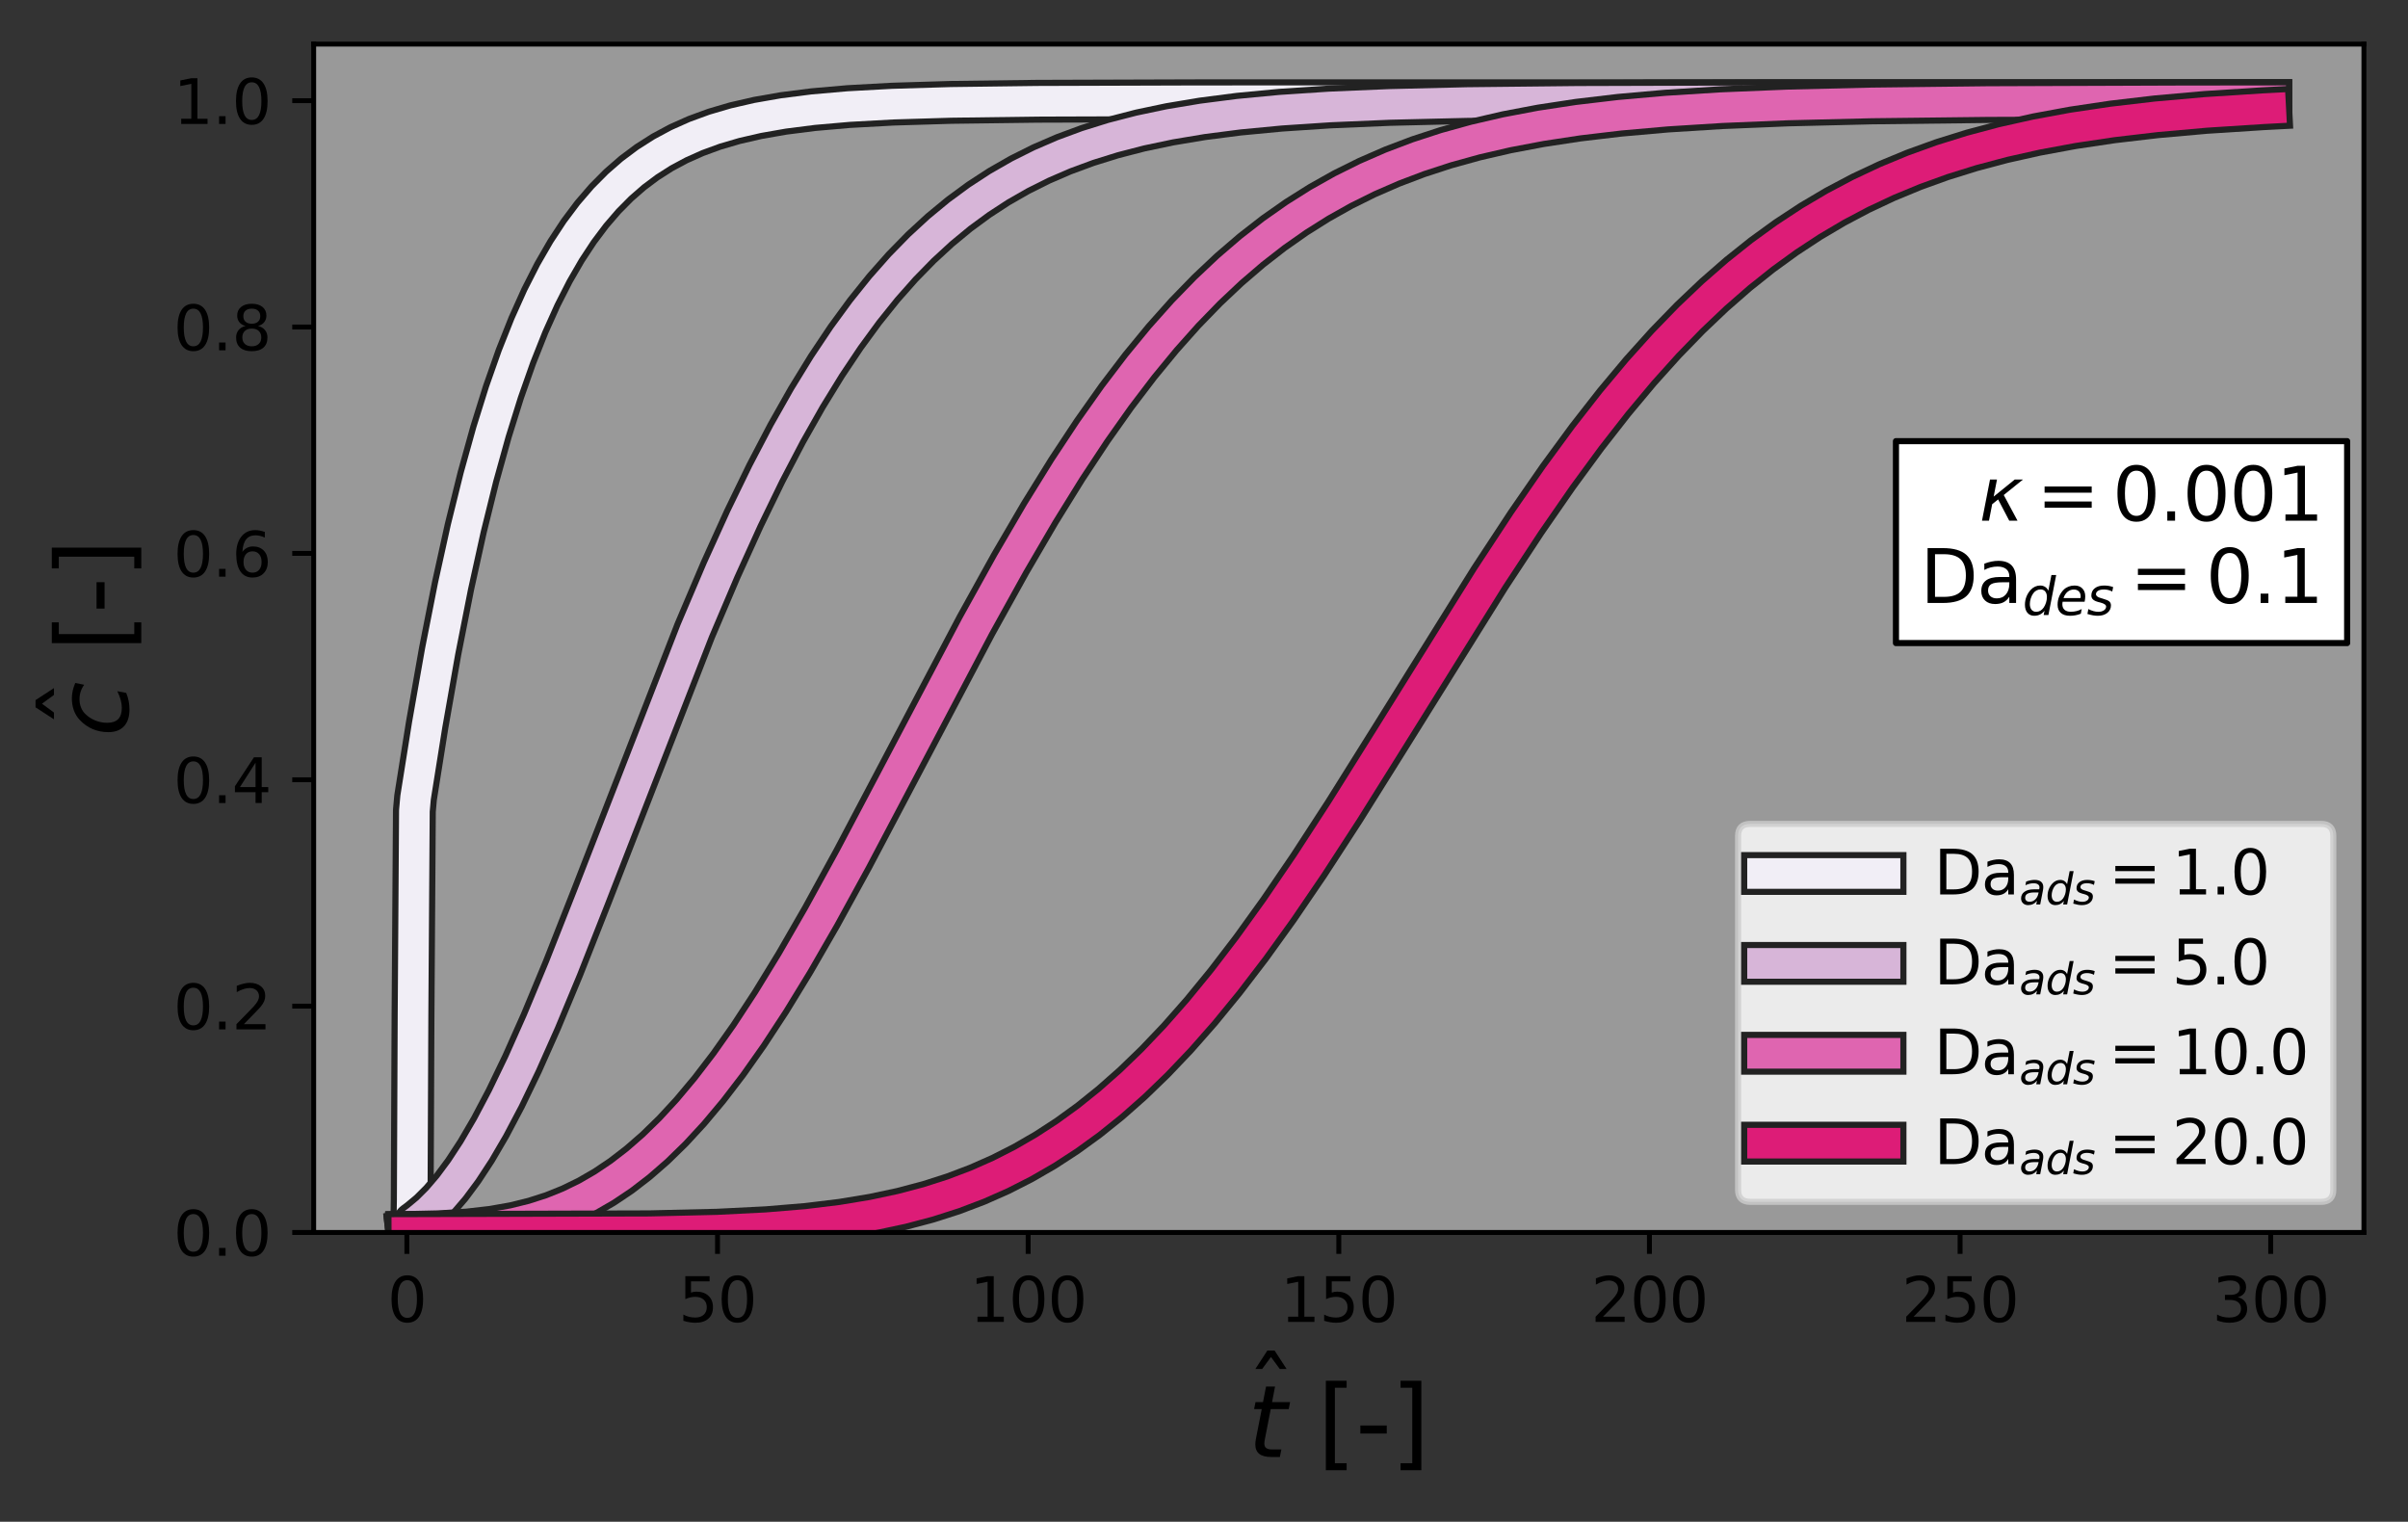 <?xml version="1.0" encoding="utf-8" standalone="no"?>
<!DOCTYPE svg PUBLIC "-//W3C//DTD SVG 1.1//EN"
  "http://www.w3.org/Graphics/SVG/1.1/DTD/svg11.dtd">
<svg xmlns:xlink="http://www.w3.org/1999/xlink" width="393.223pt" height="248.478pt" viewBox="0 0 393.223 248.478" xmlns="http://www.w3.org/2000/svg" version="1.1">
 <rect x="0" y="0" width="393.223" height="248.478" fill="#333333" stroke="none"/>
 <defs>
  <style type="text/css">*{stroke-linejoin: round; stroke-linecap: butt}</style>
 </defs>
 <g id="figure_1">
  <g id="patch_1">
   <path d="M 0 248.478 
L 393.223 248.478 
L 393.223 0 
L 0 0 
L 0 248.478 
z
" style="fill: none"/>
  </g>
  <g id="axes_1">
   <g id="patch_2">
    <path d="M 51.223 201.24 
L 386.023 201.24 
L 386.023 7.2 
L 51.223 7.2 
z
" style="fill: #ffffff; fill-opacity: 0.502"/>
   </g>
   <g id="matplotlib.axis_1">
    <g id="xtick_1">
     <g id="line2d_1">
      <defs>
       <path id="m31245604b0" d="M 0 0 
L 0 3.5 
" style="stroke: #000000; stroke-width: 0.8"/>
      </defs>
      <g>
       <use xlink:href="#m31245604b0" x="66.441" y="201.24" style="stroke: #000000; stroke-width: 0.8"/>
      </g>
     </g>
     <g id="text_1">
      <!-- 0 -->
      <g transform="translate(63.26 215.838) scale(0.1 -0.1)">
       <defs>
        <path id="DejaVuSans-30" d="M 2034 4250 
Q 1547 4250 1301 3770 
Q 1056 3291 1056 2328 
Q 1056 1369 1301 889 
Q 1547 409 2034 409 
Q 2525 409 2770 889 
Q 3016 1369 3016 2328 
Q 3016 3291 2770 3770 
Q 2525 4250 2034 4250 
z
M 2034 4750 
Q 2819 4750 3233 4129 
Q 3647 3509 3647 2328 
Q 3647 1150 3233 529 
Q 2819 -91 2034 -91 
Q 1250 -91 836 529 
Q 422 1150 422 2328 
Q 422 3509 836 4129 
Q 1250 4750 2034 4750 
z
" transform="scale(0.016)"/>
       </defs>
       <use xlink:href="#DejaVuSans-30"/>
      </g>
     </g>
    </g>
    <g id="xtick_2">
     <g id="line2d_2">
      <g>
       <use xlink:href="#m31245604b0" x="117.169" y="201.24" style="stroke: #000000; stroke-width: 0.8"/>
      </g>
     </g>
     <g id="text_2">
      <!-- 50 -->
      <g transform="translate(110.806 215.838) scale(0.1 -0.1)">
       <defs>
        <path id="DejaVuSans-35" d="M 691 4666 
L 3169 4666 
L 3169 4134 
L 1269 4134 
L 1269 2991 
Q 1406 3038 1543 3061 
Q 1681 3084 1819 3084 
Q 2600 3084 3056 2656 
Q 3513 2228 3513 1497 
Q 3513 744 3044 326 
Q 2575 -91 1722 -91 
Q 1428 -91 1123 -41 
Q 819 9 494 109 
L 494 744 
Q 775 591 1075 516 
Q 1375 441 1709 441 
Q 2250 441 2565 725 
Q 2881 1009 2881 1497 
Q 2881 1984 2565 2268 
Q 2250 2553 1709 2553 
Q 1456 2553 1204 2497 
Q 953 2441 691 2322 
L 691 4666 
z
" transform="scale(0.016)"/>
       </defs>
       <use xlink:href="#DejaVuSans-35"/>
       <use xlink:href="#DejaVuSans-30" transform="translate(63.623 0)"/>
      </g>
     </g>
    </g>
    <g id="xtick_3">
     <g id="line2d_3">
      <g>
       <use xlink:href="#m31245604b0" x="167.896" y="201.24" style="stroke: #000000; stroke-width: 0.8"/>
      </g>
     </g>
     <g id="text_3">
      <!-- 100 -->
      <g transform="translate(158.352 215.838) scale(0.1 -0.1)">
       <defs>
        <path id="DejaVuSans-31" d="M 794 531 
L 1825 531 
L 1825 4091 
L 703 3866 
L 703 4441 
L 1819 4666 
L 2450 4666 
L 2450 531 
L 3481 531 
L 3481 0 
L 794 0 
L 794 531 
z
" transform="scale(0.016)"/>
       </defs>
       <use xlink:href="#DejaVuSans-31"/>
       <use xlink:href="#DejaVuSans-30" transform="translate(63.623 0)"/>
       <use xlink:href="#DejaVuSans-30" transform="translate(127.246 0)"/>
      </g>
     </g>
    </g>
    <g id="xtick_4">
     <g id="line2d_4">
      <g>
       <use xlink:href="#m31245604b0" x="218.623" y="201.24" style="stroke: #000000; stroke-width: 0.8"/>
      </g>
     </g>
     <g id="text_4">
      <!-- 150 -->
      <g transform="translate(209.079 215.838) scale(0.1 -0.1)">
       <use xlink:href="#DejaVuSans-31"/>
       <use xlink:href="#DejaVuSans-35" transform="translate(63.623 0)"/>
       <use xlink:href="#DejaVuSans-30" transform="translate(127.246 0)"/>
      </g>
     </g>
    </g>
    <g id="xtick_5">
     <g id="line2d_5">
      <g>
       <use xlink:href="#m31245604b0" x="269.35" y="201.24" style="stroke: #000000; stroke-width: 0.8"/>
      </g>
     </g>
     <g id="text_5">
      <!-- 200 -->
      <g transform="translate(259.807 215.838) scale(0.1 -0.1)">
       <defs>
        <path id="DejaVuSans-32" d="M 1228 531 
L 3431 531 
L 3431 0 
L 469 0 
L 469 531 
Q 828 903 1448 1529 
Q 2069 2156 2228 2338 
Q 2531 2678 2651 2914 
Q 2772 3150 2772 3378 
Q 2772 3750 2511 3984 
Q 2250 4219 1831 4219 
Q 1534 4219 1204 4116 
Q 875 4013 500 3803 
L 500 4441 
Q 881 4594 1212 4672 
Q 1544 4750 1819 4750 
Q 2544 4750 2975 4387 
Q 3406 4025 3406 3419 
Q 3406 3131 3298 2873 
Q 3191 2616 2906 2266 
Q 2828 2175 2409 1742 
Q 1991 1309 1228 531 
z
" transform="scale(0.016)"/>
       </defs>
       <use xlink:href="#DejaVuSans-32"/>
       <use xlink:href="#DejaVuSans-30" transform="translate(63.623 0)"/>
       <use xlink:href="#DejaVuSans-30" transform="translate(127.246 0)"/>
      </g>
     </g>
    </g>
    <g id="xtick_6">
     <g id="line2d_6">
      <g>
       <use xlink:href="#m31245604b0" x="320.078" y="201.24" style="stroke: #000000; stroke-width: 0.8"/>
      </g>
     </g>
     <g id="text_6">
      <!-- 250 -->
      <g transform="translate(310.534 215.838) scale(0.1 -0.1)">
       <use xlink:href="#DejaVuSans-32"/>
       <use xlink:href="#DejaVuSans-35" transform="translate(63.623 0)"/>
       <use xlink:href="#DejaVuSans-30" transform="translate(127.246 0)"/>
      </g>
     </g>
    </g>
    <g id="xtick_7">
     <g id="line2d_7">
      <g>
       <use xlink:href="#m31245604b0" x="370.805" y="201.24" style="stroke: #000000; stroke-width: 0.8"/>
      </g>
     </g>
     <g id="text_7">
      <!-- 300 -->
      <g transform="translate(361.261 215.838) scale(0.1 -0.1)">
       <defs>
        <path id="DejaVuSans-33" d="M 2597 2516 
Q 3050 2419 3304 2112 
Q 3559 1806 3559 1356 
Q 3559 666 3084 287 
Q 2609 -91 1734 -91 
Q 1441 -91 1130 -33 
Q 819 25 488 141 
L 488 750 
Q 750 597 1062 519 
Q 1375 441 1716 441 
Q 2309 441 2620 675 
Q 2931 909 2931 1356 
Q 2931 1769 2642 2001 
Q 2353 2234 1838 2234 
L 1294 2234 
L 1294 2753 
L 1863 2753 
Q 2328 2753 2575 2939 
Q 2822 3125 2822 3475 
Q 2822 3834 2567 4026 
Q 2313 4219 1838 4219 
Q 1578 4219 1281 4162 
Q 984 4106 628 3988 
L 628 4550 
Q 988 4650 1302 4700 
Q 1616 4750 1894 4750 
Q 2613 4750 3031 4423 
Q 3450 4097 3450 3541 
Q 3450 3153 3228 2886 
Q 3006 2619 2597 2516 
z
" transform="scale(0.016)"/>
       </defs>
       <use xlink:href="#DejaVuSans-33"/>
       <use xlink:href="#DejaVuSans-30" transform="translate(63.623 0)"/>
       <use xlink:href="#DejaVuSans-30" transform="translate(127.246 0)"/>
      </g>
     </g>
    </g>
    <g id="text_8">
     <!-- $\hat{t}$ [-] -->
     <g transform="translate(203.743 237.951) scale(0.16 -0.16)">
      <defs>
       <path id="DejaVuSans-302" d="M -1831 5119 
L -1369 5119 
L -603 3944 
L -1038 3944 
L -1600 4709 
L -2163 3944 
L -2597 3944 
L -1831 5119 
z
M -1600 3584 
L -1600 3584 
z
" transform="scale(0.016)"/>
       <path id="DejaVuSans-Oblique-74" d="M 2706 3500 
L 2619 3053 
L 1472 3053 
L 1100 1153 
Q 1081 1047 1072 975 
Q 1063 903 1063 863 
Q 1063 663 1183 572 
Q 1303 481 1569 481 
L 2150 481 
L 2053 0 
L 1503 0 
Q 991 0 739 200 
Q 488 400 488 806 
Q 488 878 497 964 
Q 506 1050 525 1153 
L 897 3053 
L 409 3053 
L 500 3500 
L 978 3500 
L 1172 4494 
L 1747 4494 
L 1556 3500 
L 2706 3500 
z
" transform="scale(0.016)"/>
       <path id="DejaVuSans-20" transform="scale(0.016)"/>
       <path id="DejaVuSans-5b" d="M 550 4863 
L 1875 4863 
L 1875 4416 
L 1125 4416 
L 1125 -397 
L 1875 -397 
L 1875 -844 
L 550 -844 
L 550 4863 
z
" transform="scale(0.016)"/>
       <path id="DejaVuSans-2d" d="M 313 2009 
L 1997 2009 
L 1997 1497 
L 313 1497 
L 313 2009 
z
" transform="scale(0.016)"/>
       <path id="DejaVuSans-5d" d="M 1947 4863 
L 1947 -844 
L 622 -844 
L 622 -397 
L 1369 -397 
L 1369 4416 
L 622 4416 
L 622 4863 
L 1947 4863 
z
" transform="scale(0.016)"/>
      </defs>
      <use xlink:href="#DejaVuSans-302" transform="translate(49.38 27.016)"/>
      <use xlink:href="#DejaVuSans-Oblique-74" transform="translate(0 0.297)"/>
      <use xlink:href="#DejaVuSans-20" transform="translate(39.209 0.297)"/>
      <use xlink:href="#DejaVuSans-5b" transform="translate(70.996 0.297)"/>
      <use xlink:href="#DejaVuSans-2d" transform="translate(110.01 0.297)"/>
      <use xlink:href="#DejaVuSans-5d" transform="translate(146.094 0.297)"/>
     </g>
    </g>
   </g>
   <g id="matplotlib.axis_2">
    <g id="ytick_1">
     <g id="line2d_8">
      <defs>
       <path id="mbd76606cd0" d="M 0 0 
L -3.5 0 
" style="stroke: #000000; stroke-width: 0.8"/>
      </defs>
      <g>
       <use xlink:href="#mbd76606cd0" x="51.223" y="201.24" style="stroke: #000000; stroke-width: 0.8"/>
      </g>
     </g>
     <g id="text_9">
      <!-- 0.0 -->
      <g transform="translate(28.32 205.039) scale(0.1 -0.1)">
       <defs>
        <path id="DejaVuSans-2e" d="M 684 794 
L 1344 794 
L 1344 0 
L 684 0 
L 684 794 
z
" transform="scale(0.016)"/>
       </defs>
       <use xlink:href="#DejaVuSans-30"/>
       <use xlink:href="#DejaVuSans-2e" transform="translate(63.623 0)"/>
       <use xlink:href="#DejaVuSans-30" transform="translate(95.41 0)"/>
      </g>
     </g>
    </g>
    <g id="ytick_2">
     <g id="line2d_9">
      <g>
       <use xlink:href="#mbd76606cd0" x="51.223" y="164.28" style="stroke: #000000; stroke-width: 0.8"/>
      </g>
     </g>
     <g id="text_10">
      <!-- 0.2 -->
      <g transform="translate(28.32 168.079) scale(0.1 -0.1)">
       <use xlink:href="#DejaVuSans-30"/>
       <use xlink:href="#DejaVuSans-2e" transform="translate(63.623 0)"/>
       <use xlink:href="#DejaVuSans-32" transform="translate(95.41 0)"/>
      </g>
     </g>
    </g>
    <g id="ytick_3">
     <g id="line2d_10">
      <g>
       <use xlink:href="#mbd76606cd0" x="51.223" y="127.32" style="stroke: #000000; stroke-width: 0.8"/>
      </g>
     </g>
     <g id="text_11">
      <!-- 0.4 -->
      <g transform="translate(28.32 131.119) scale(0.1 -0.1)">
       <defs>
        <path id="DejaVuSans-34" d="M 2419 4116 
L 825 1625 
L 2419 1625 
L 2419 4116 
z
M 2253 4666 
L 3047 4666 
L 3047 1625 
L 3713 1625 
L 3713 1100 
L 3047 1100 
L 3047 0 
L 2419 0 
L 2419 1100 
L 313 1100 
L 313 1709 
L 2253 4666 
z
" transform="scale(0.016)"/>
       </defs>
       <use xlink:href="#DejaVuSans-30"/>
       <use xlink:href="#DejaVuSans-2e" transform="translate(63.623 0)"/>
       <use xlink:href="#DejaVuSans-34" transform="translate(95.41 0)"/>
      </g>
     </g>
    </g>
    <g id="ytick_4">
     <g id="line2d_11">
      <g>
       <use xlink:href="#mbd76606cd0" x="51.223" y="90.36" style="stroke: #000000; stroke-width: 0.8"/>
      </g>
     </g>
     <g id="text_12">
      <!-- 0.6 -->
      <g transform="translate(28.32 94.159) scale(0.1 -0.1)">
       <defs>
        <path id="DejaVuSans-36" d="M 2113 2584 
Q 1688 2584 1439 2293 
Q 1191 2003 1191 1497 
Q 1191 994 1439 701 
Q 1688 409 2113 409 
Q 2538 409 2786 701 
Q 3034 994 3034 1497 
Q 3034 2003 2786 2293 
Q 2538 2584 2113 2584 
z
M 3366 4563 
L 3366 3988 
Q 3128 4100 2886 4159 
Q 2644 4219 2406 4219 
Q 1781 4219 1451 3797 
Q 1122 3375 1075 2522 
Q 1259 2794 1537 2939 
Q 1816 3084 2150 3084 
Q 2853 3084 3261 2657 
Q 3669 2231 3669 1497 
Q 3669 778 3244 343 
Q 2819 -91 2113 -91 
Q 1303 -91 875 529 
Q 447 1150 447 2328 
Q 447 3434 972 4092 
Q 1497 4750 2381 4750 
Q 2619 4750 2861 4703 
Q 3103 4656 3366 4563 
z
" transform="scale(0.016)"/>
       </defs>
       <use xlink:href="#DejaVuSans-30"/>
       <use xlink:href="#DejaVuSans-2e" transform="translate(63.623 0)"/>
       <use xlink:href="#DejaVuSans-36" transform="translate(95.41 0)"/>
      </g>
     </g>
    </g>
    <g id="ytick_5">
     <g id="line2d_12">
      <g>
       <use xlink:href="#mbd76606cd0" x="51.223" y="53.4" style="stroke: #000000; stroke-width: 0.8"/>
      </g>
     </g>
     <g id="text_13">
      <!-- 0.8 -->
      <g transform="translate(28.32 57.199) scale(0.1 -0.1)">
       <defs>
        <path id="DejaVuSans-38" d="M 2034 2216 
Q 1584 2216 1326 1975 
Q 1069 1734 1069 1313 
Q 1069 891 1326 650 
Q 1584 409 2034 409 
Q 2484 409 2743 651 
Q 3003 894 3003 1313 
Q 3003 1734 2745 1975 
Q 2488 2216 2034 2216 
z
M 1403 2484 
Q 997 2584 770 2862 
Q 544 3141 544 3541 
Q 544 4100 942 4425 
Q 1341 4750 2034 4750 
Q 2731 4750 3128 4425 
Q 3525 4100 3525 3541 
Q 3525 3141 3298 2862 
Q 3072 2584 2669 2484 
Q 3125 2378 3379 2068 
Q 3634 1759 3634 1313 
Q 3634 634 3220 271 
Q 2806 -91 2034 -91 
Q 1263 -91 848 271 
Q 434 634 434 1313 
Q 434 1759 690 2068 
Q 947 2378 1403 2484 
z
M 1172 3481 
Q 1172 3119 1398 2916 
Q 1625 2713 2034 2713 
Q 2441 2713 2670 2916 
Q 2900 3119 2900 3481 
Q 2900 3844 2670 4047 
Q 2441 4250 2034 4250 
Q 1625 4250 1398 4047 
Q 1172 3844 1172 3481 
z
" transform="scale(0.016)"/>
       </defs>
       <use xlink:href="#DejaVuSans-30"/>
       <use xlink:href="#DejaVuSans-2e" transform="translate(63.623 0)"/>
       <use xlink:href="#DejaVuSans-38" transform="translate(95.41 0)"/>
      </g>
     </g>
    </g>
    <g id="ytick_6">
     <g id="line2d_13">
      <g>
       <use xlink:href="#mbd76606cd0" x="51.223" y="16.44" style="stroke: #000000; stroke-width: 0.8"/>
      </g>
     </g>
     <g id="text_14">
      <!-- 1.0 -->
      <g transform="translate(28.32 20.239) scale(0.1 -0.1)">
       <use xlink:href="#DejaVuSans-31"/>
       <use xlink:href="#DejaVuSans-2e" transform="translate(63.623 0)"/>
       <use xlink:href="#DejaVuSans-30" transform="translate(95.41 0)"/>
      </g>
     </g>
    </g>
    <g id="text_15">
     <!-- $\hat{c}$ [-] -->
     <g transform="translate(20.992 120.3) rotate(-90) scale(0.16 -0.16)">
      <defs>
       <path id="DejaVuSans-Oblique-63" d="M 3431 3366 
L 3316 2797 
Q 3109 2947 2876 3022 
Q 2644 3097 2394 3097 
Q 2119 3097 1870 3000 
Q 1622 2903 1453 2725 
Q 1184 2453 1037 2087 
Q 891 1722 891 1331 
Q 891 859 1127 628 
Q 1363 397 1844 397 
Q 2081 397 2348 469 
Q 2616 541 2906 684 
L 2797 116 
Q 2547 13 2283 -39 
Q 2019 -91 1741 -91 
Q 1044 -91 669 257 
Q 294 606 294 1253 
Q 294 1797 489 2255 
Q 684 2713 1069 3078 
Q 1331 3328 1684 3456 
Q 2038 3584 2456 3584 
Q 2700 3584 2940 3529 
Q 3181 3475 3431 3366 
z
" transform="scale(0.016)"/>
      </defs>
      <use xlink:href="#DejaVuSans-302" transform="translate(59.323 13.016)"/>
      <use xlink:href="#DejaVuSans-Oblique-63" transform="translate(0 0.516)"/>
      <use xlink:href="#DejaVuSans-20" transform="translate(54.98 0.516)"/>
      <use xlink:href="#DejaVuSans-5b" transform="translate(86.768 0.516)"/>
      <use xlink:href="#DejaVuSans-2d" transform="translate(125.781 0.516)"/>
      <use xlink:href="#DejaVuSans-5d" transform="translate(161.865 0.516)"/>
     </g>
    </g>
   </g>
   <g id="line2d_14">
    <path d="M 66.441 201.24 
L 67.182 201.158 
L 67.243 200.436 
L 67.314 195.869 
L 67.446 165.831 
L 67.669 132.399 
L 67.862 130.228 
L 69.749 118.385 
L 71.879 106.317 
L 73.979 95.672 
L 76.059 86.252 
L 78.129 77.893 
L 80.178 70.522 
L 82.217 64 
L 84.257 58.211 
L 86.296 53.082 
L 88.335 48.546 
L 90.385 44.522 
L 92.444 40.96 
L 94.524 37.799 
L 96.644 34.977 
L 98.805 32.468 
L 101.017 30.237 
L 103.3 28.248 
L 105.674 26.473 
L 108.17 24.884 
L 110.807 23.47 
L 113.628 22.211 
L 116.682 21.094 
L 120.019 20.114 
L 123.733 19.259 
L 127.933 18.524 
L 132.793 17.906 
L 138.586 17.4 
L 145.779 17.005 
L 155.295 16.718 
L 169.367 16.536 
L 196.049 16.452 
L 325.049 16.44 
L 370.805 16.44 
L 370.805 16.44 
" clip-path="url(#p0a690f25ce)" style="fill: none; stroke: #222222; stroke-width: 7; stroke-linecap: square"/>
    <path d="M 66.441 201.24 
L 67.182 201.158 
L 67.243 200.436 
L 67.314 195.869 
L 67.446 165.831 
L 67.669 132.399 
L 67.862 130.228 
L 69.749 118.385 
L 71.879 106.317 
L 73.979 95.672 
L 76.059 86.252 
L 78.129 77.893 
L 80.178 70.522 
L 82.217 64 
L 84.257 58.211 
L 86.296 53.082 
L 88.335 48.546 
L 90.385 44.522 
L 92.444 40.96 
L 94.524 37.799 
L 96.644 34.977 
L 98.805 32.468 
L 101.017 30.237 
L 103.3 28.248 
L 105.674 26.473 
L 108.17 24.884 
L 110.807 23.47 
L 113.628 22.211 
L 116.682 21.094 
L 120.019 20.114 
L 123.733 19.259 
L 127.933 18.524 
L 132.793 17.906 
L 138.586 17.4 
L 145.779 17.005 
L 155.295 16.718 
L 169.367 16.536 
L 196.049 16.452 
L 325.049 16.44 
L 370.805 16.44 
L 370.805 16.44 
" clip-path="url(#p0a690f25ce)" style="fill: none; stroke: #f1eef6; stroke-width: 5; stroke-linecap: square"/>
   </g>
   <g id="line2d_15">
    <path d="M 66.441 201.24 
L 67.273 201.146 
L 67.395 200.575 
L 67.638 199.697 
L 68.328 199.19 
L 70.033 197.772 
L 71.808 196.001 
L 73.675 193.819 
L 75.653 191.156 
L 77.764 187.934 
L 80.036 184.047 
L 82.512 179.359 
L 85.241 173.701 
L 88.325 166.776 
L 91.937 158.097 
L 96.553 146.387 
L 113.445 102.985 
L 117.666 93.065 
L 121.491 84.632 
L 125.062 77.286 
L 128.471 70.775 
L 131.758 64.968 
L 134.954 59.767 
L 138.089 55.084 
L 141.183 50.856 
L 144.257 47.028 
L 147.321 43.564 
L 150.395 40.421 
L 153.489 37.572 
L 156.634 34.978 
L 159.84 32.622 
L 163.127 30.481 
L 166.516 28.541 
L 170.037 26.781 
L 173.719 25.19 
L 177.605 23.755 
L 181.744 22.466 
L 186.188 21.316 
L 191.017 20.3 
L 196.344 19.41 
L 202.309 18.642 
L 209.127 17.995 
L 217.142 17.465 
L 226.922 17.049 
L 239.584 16.745 
L 257.754 16.55 
L 290.372 16.456 
L 370.805 16.44 
L 370.805 16.44 
" clip-path="url(#p0a690f25ce)" style="fill: none; stroke: #222222; stroke-width: 7; stroke-linecap: square"/>
    <path d="M 66.441 201.24 
L 67.273 201.146 
L 67.395 200.575 
L 67.638 199.697 
L 68.328 199.19 
L 70.033 197.772 
L 71.808 196.001 
L 73.675 193.819 
L 75.653 191.156 
L 77.764 187.934 
L 80.036 184.047 
L 82.512 179.359 
L 85.241 173.701 
L 88.325 166.776 
L 91.937 158.097 
L 96.553 146.387 
L 113.445 102.985 
L 117.666 93.065 
L 121.491 84.632 
L 125.062 77.286 
L 128.471 70.775 
L 131.758 64.968 
L 134.954 59.767 
L 138.089 55.084 
L 141.183 50.856 
L 144.257 47.028 
L 147.321 43.564 
L 150.395 40.421 
L 153.489 37.572 
L 156.634 34.978 
L 159.84 32.622 
L 163.127 30.481 
L 166.516 28.541 
L 170.037 26.781 
L 173.719 25.19 
L 177.605 23.755 
L 181.744 22.466 
L 186.188 21.316 
L 191.017 20.3 
L 196.344 19.41 
L 202.309 18.642 
L 209.127 17.995 
L 217.142 17.465 
L 226.922 17.049 
L 239.584 16.745 
L 257.754 16.55 
L 290.372 16.456 
L 370.805 16.44 
L 370.805 16.44 
" clip-path="url(#p0a690f25ce)" style="fill: none; stroke: #d7b5d8; stroke-width: 5; stroke-linecap: square"/>
   </g>
   <g id="line2d_16">
    <path d="M 66.441 201.24 
L 71.544 201.129 
L 76.424 200.836 
L 80.412 200.38 
L 83.932 199.756 
L 87.158 198.96 
L 90.182 197.987 
L 93.083 196.82 
L 95.904 195.445 
L 98.673 193.845 
L 101.423 191.999 
L 104.182 189.876 
L 106.972 187.446 
L 109.813 184.674 
L 112.735 181.507 
L 115.758 177.899 
L 118.924 173.77 
L 122.262 169.043 
L 125.833 163.593 
L 129.729 157.231 
L 134.091 149.669 
L 139.255 140.252 
L 146.408 126.701 
L 159.333 102.18 
L 164.964 92.025 
L 169.803 83.745 
L 174.216 76.627 
L 178.356 70.365 
L 182.313 64.776 
L 186.137 59.755 
L 189.861 55.229 
L 193.523 51.123 
L 197.145 47.393 
L 200.757 43.99 
L 204.369 40.891 
L 208.001 38.066 
L 211.684 35.481 
L 215.437 33.118 
L 219.272 30.966 
L 223.229 29.001 
L 227.338 27.21 
L 231.63 25.583 
L 236.144 24.111 
L 240.933 22.786 
L 246.067 21.598 
L 251.616 20.546 
L 257.703 19.621 
L 264.481 18.82 
L 272.171 18.141 
L 281.119 17.58 
L 291.894 17.136 
L 305.58 16.806 
L 324.572 16.585 
L 356.175 16.469 
L 370.805 16.453 
L 370.805 16.453 
" clip-path="url(#p0a690f25ce)" style="fill: none; stroke: #222222; stroke-width: 7; stroke-linecap: square"/>
    <path d="M 66.441 201.24 
L 71.544 201.129 
L 76.424 200.836 
L 80.412 200.38 
L 83.932 199.756 
L 87.158 198.96 
L 90.182 197.987 
L 93.083 196.82 
L 95.904 195.445 
L 98.673 193.845 
L 101.423 191.999 
L 104.182 189.876 
L 106.972 187.446 
L 109.813 184.674 
L 112.735 181.507 
L 115.758 177.899 
L 118.924 173.77 
L 122.262 169.043 
L 125.833 163.593 
L 129.729 157.231 
L 134.091 149.669 
L 139.255 140.252 
L 146.408 126.701 
L 159.333 102.18 
L 164.964 92.025 
L 169.803 83.745 
L 174.216 76.627 
L 178.356 70.365 
L 182.313 64.776 
L 186.137 59.755 
L 189.861 55.229 
L 193.523 51.123 
L 197.145 47.393 
L 200.757 43.99 
L 204.369 40.891 
L 208.001 38.066 
L 211.684 35.481 
L 215.437 33.118 
L 219.272 30.966 
L 223.229 29.001 
L 227.338 27.21 
L 231.63 25.583 
L 236.144 24.111 
L 240.933 22.786 
L 246.067 21.598 
L 251.616 20.546 
L 257.703 19.621 
L 264.481 18.82 
L 272.171 18.141 
L 281.119 17.58 
L 291.894 17.136 
L 305.58 16.806 
L 324.572 16.585 
L 356.175 16.469 
L 370.805 16.453 
L 370.805 16.453 
" clip-path="url(#p0a690f25ce)" style="fill: none; stroke: #df65b0; stroke-width: 5; stroke-linecap: square"/>
   </g>
   <g id="line2d_17">
    <path d="M 66.441 201.24 
L 106.09 201.129 
L 117.189 200.869 
L 125.224 200.466 
L 131.788 199.92 
L 137.47 199.229 
L 142.563 198.388 
L 147.219 197.397 
L 151.562 196.248 
L 155.671 194.932 
L 159.597 193.441 
L 163.381 191.767 
L 167.064 189.894 
L 170.676 187.807 
L 174.237 185.492 
L 177.788 182.917 
L 181.339 180.065 
L 184.92 176.901 
L 188.552 173.392 
L 192.265 169.493 
L 196.09 165.15 
L 200.077 160.282 
L 204.277 154.798 
L 208.782 148.543 
L 213.743 141.265 
L 219.485 132.431 
L 227.074 120.316 
L 243.256 94.38 
L 249.242 85.282 
L 254.416 77.812 
L 259.144 71.371 
L 263.588 65.686 
L 267.829 60.618 
L 271.937 56.05 
L 275.955 51.912 
L 279.912 48.155 
L 283.838 44.73 
L 287.754 41.608 
L 291.691 38.752 
L 295.668 36.141 
L 299.716 33.748 
L 303.855 31.56 
L 308.116 29.559 
L 312.529 27.733 
L 317.135 26.069 
L 321.975 24.559 
L 327.098 23.195 
L 332.577 21.969 
L 338.492 20.876 
L 344.954 19.912 
L 352.117 19.072 
L 360.193 18.354 
L 369.506 17.755 
L 370.805 17.687 
L 370.805 17.687 
" clip-path="url(#p0a690f25ce)" style="fill: none; stroke: #222222; stroke-width: 7; stroke-linecap: square"/>
    <path d="M 66.441 201.24 
L 106.09 201.129 
L 117.189 200.869 
L 125.224 200.466 
L 131.788 199.92 
L 137.47 199.229 
L 142.563 198.388 
L 147.219 197.397 
L 151.562 196.248 
L 155.671 194.932 
L 159.597 193.441 
L 163.381 191.767 
L 167.064 189.894 
L 170.676 187.807 
L 174.237 185.492 
L 177.788 182.917 
L 181.339 180.065 
L 184.92 176.901 
L 188.552 173.392 
L 192.265 169.493 
L 196.09 165.15 
L 200.077 160.282 
L 204.277 154.798 
L 208.782 148.543 
L 213.743 141.265 
L 219.485 132.431 
L 227.074 120.316 
L 243.256 94.38 
L 249.242 85.282 
L 254.416 77.812 
L 259.144 71.371 
L 263.588 65.686 
L 267.829 60.618 
L 271.937 56.05 
L 275.955 51.912 
L 279.912 48.155 
L 283.838 44.73 
L 287.754 41.608 
L 291.691 38.752 
L 295.668 36.141 
L 299.716 33.748 
L 303.855 31.56 
L 308.116 29.559 
L 312.529 27.733 
L 317.135 26.069 
L 321.975 24.559 
L 327.098 23.195 
L 332.577 21.969 
L 338.492 20.876 
L 344.954 19.912 
L 352.117 19.072 
L 360.193 18.354 
L 369.506 17.755 
L 370.805 17.687 
L 370.805 17.687 
" clip-path="url(#p0a690f25ce)" style="fill: none; stroke: #dd1c77; stroke-width: 5; stroke-linecap: square"/>
   </g>
   <g id="patch_3">
    <path d="M 51.223 201.24 
L 51.223 7.2 
" style="fill: none; stroke: #000000; stroke-width: 0.8; stroke-linejoin: miter; stroke-linecap: square"/>
   </g>
   <g id="patch_4">
    <path d="M 386.023 201.24 
L 386.023 7.2 
" style="fill: none; stroke: #000000; stroke-width: 0.8; stroke-linejoin: miter; stroke-linecap: square"/>
   </g>
   <g id="patch_5">
    <path d="M 51.223 201.24 
L 386.023 201.24 
" style="fill: none; stroke: #000000; stroke-width: 0.8; stroke-linejoin: miter; stroke-linecap: square"/>
   </g>
   <g id="patch_6">
    <path d="M 51.223 7.2 
L 386.023 7.2 
" style="fill: none; stroke: #000000; stroke-width: 0.8; stroke-linejoin: miter; stroke-linecap: square"/>
   </g>
   <g id="text_16">
    <g id="patch_7">
     <path d="M 309.607 105.004 
L 383.287 105.004 
L 383.287 72.032 
L 309.607 72.032 
z
" style="fill: #ffffff; stroke: #000000; stroke-linejoin: miter"/>
    </g>
    <!-- $\kappa=0.001$ -->
    <g transform="translate(323.167 85.111) scale(0.12 -0.12)">
     <defs>
      <path id="DejaVuSans-Oblique-3ba" d="M 938 3500 
L 1531 3500 
L 1247 2047 
L 3041 3500 
L 3741 3500 
L 2106 2181 
L 3275 0 
L 2572 0 
L 1628 1806 
L 1122 1403 
L 850 0 
L 256 0 
L 938 3500 
z
" transform="scale(0.016)"/>
      <path id="DejaVuSans-3d" d="M 678 2906 
L 4684 2906 
L 4684 2381 
L 678 2381 
L 678 2906 
z
M 678 1631 
L 4684 1631 
L 4684 1100 
L 678 1100 
L 678 1631 
z
" transform="scale(0.016)"/>
     </defs>
     <use xlink:href="#DejaVuSans-Oblique-3ba" transform="translate(0 0.781)"/>
     <use xlink:href="#DejaVuSans-3d" transform="translate(78.418 0.781)"/>
     <use xlink:href="#DejaVuSans-30" transform="translate(181.689 0.781)"/>
     <use xlink:href="#DejaVuSans-2e" transform="translate(245.312 0.781)"/>
     <use xlink:href="#DejaVuSans-30" transform="translate(277.1 0.781)"/>
     <use xlink:href="#DejaVuSans-30" transform="translate(340.723 0.781)"/>
     <use xlink:href="#DejaVuSans-31" transform="translate(404.346 0.781)"/>
    </g>
    <!-- $\mathsf{Da}_{des}=0.1$ -->
    <g transform="translate(313.567 98.548) scale(0.12 -0.12)">
     <defs>
      <path id="DejaVuSans-44" d="M 1259 4147 
L 1259 519 
L 2022 519 
Q 2988 519 3436 956 
Q 3884 1394 3884 2338 
Q 3884 3275 3436 3711 
Q 2988 4147 2022 4147 
L 1259 4147 
z
M 628 4666 
L 1925 4666 
Q 3281 4666 3915 4102 
Q 4550 3538 4550 2338 
Q 4550 1131 3912 565 
Q 3275 0 1925 0 
L 628 0 
L 628 4666 
z
" transform="scale(0.016)"/>
      <path id="DejaVuSans-61" d="M 2194 1759 
Q 1497 1759 1228 1600 
Q 959 1441 959 1056 
Q 959 750 1161 570 
Q 1363 391 1709 391 
Q 2188 391 2477 730 
Q 2766 1069 2766 1631 
L 2766 1759 
L 2194 1759 
z
M 3341 1997 
L 3341 0 
L 2766 0 
L 2766 531 
Q 2569 213 2275 61 
Q 1981 -91 1556 -91 
Q 1019 -91 701 211 
Q 384 513 384 1019 
Q 384 1609 779 1909 
Q 1175 2209 1959 2209 
L 2766 2209 
L 2766 2266 
Q 2766 2663 2505 2880 
Q 2244 3097 1772 3097 
Q 1472 3097 1187 3025 
Q 903 2953 641 2809 
L 641 3341 
Q 956 3463 1253 3523 
Q 1550 3584 1831 3584 
Q 2591 3584 2966 3190 
Q 3341 2797 3341 1997 
z
" transform="scale(0.016)"/>
      <path id="DejaVuSans-Oblique-64" d="M 2675 525 
Q 2444 222 2128 65 
Q 1813 -91 1428 -91 
Q 903 -91 598 267 
Q 294 625 294 1247 
Q 294 1766 478 2236 
Q 663 2706 1013 3078 
Q 1244 3325 1534 3454 
Q 1825 3584 2144 3584 
Q 2481 3584 2739 3421 
Q 2997 3259 3138 2956 
L 3513 4863 
L 4091 4863 
L 3144 0 
L 2566 0 
L 2675 525 
z
M 891 1350 
Q 891 897 1095 644 
Q 1300 391 1663 391 
Q 1931 391 2161 520 
Q 2391 650 2566 903 
Q 2750 1166 2856 1509 
Q 2963 1853 2963 2188 
Q 2963 2622 2758 2865 
Q 2553 3109 2194 3109 
Q 1922 3109 1687 2981 
Q 1453 2853 1288 2613 
Q 1106 2353 998 2009 
Q 891 1666 891 1350 
z
" transform="scale(0.016)"/>
      <path id="DejaVuSans-Oblique-65" d="M 3078 2063 
Q 3088 2113 3092 2166 
Q 3097 2219 3097 2272 
Q 3097 2653 2873 2875 
Q 2650 3097 2266 3097 
Q 1838 3097 1509 2826 
Q 1181 2556 1013 2059 
L 3078 2063 
z
M 3578 1613 
L 903 1613 
Q 884 1494 878 1425 
Q 872 1356 872 1306 
Q 872 872 1139 634 
Q 1406 397 1894 397 
Q 2269 397 2603 481 
Q 2938 566 3225 728 
L 3116 159 
Q 2806 34 2476 -28 
Q 2147 -91 1806 -91 
Q 1078 -91 686 257 
Q 294 606 294 1247 
Q 294 1794 489 2264 
Q 684 2734 1063 3103 
Q 1306 3334 1642 3459 
Q 1978 3584 2356 3584 
Q 2950 3584 3301 3228 
Q 3653 2872 3653 2272 
Q 3653 2128 3634 1964 
Q 3616 1800 3578 1613 
z
" transform="scale(0.016)"/>
      <path id="DejaVuSans-Oblique-73" d="M 3200 3397 
L 3091 2853 
Q 2863 2978 2609 3040 
Q 2356 3103 2088 3103 
Q 1634 3103 1373 2948 
Q 1113 2794 1113 2528 
Q 1113 2219 1719 2053 
Q 1766 2041 1788 2034 
L 1972 1978 
Q 2547 1819 2739 1644 
Q 2931 1469 2931 1166 
Q 2931 609 2489 259 
Q 2047 -91 1331 -91 
Q 1053 -91 747 -37 
Q 441 16 72 128 
L 184 722 
Q 500 559 806 475 
Q 1113 391 1394 391 
Q 1816 391 2080 572 
Q 2344 753 2344 1031 
Q 2344 1331 1650 1516 
L 1591 1531 
L 1394 1581 
Q 956 1697 753 1886 
Q 550 2075 550 2369 
Q 550 2928 970 3256 
Q 1391 3584 2113 3584 
Q 2397 3584 2667 3537 
Q 2938 3491 3200 3397 
z
" transform="scale(0.016)"/>
     </defs>
     <use xlink:href="#DejaVuSans-44" transform="translate(0 0.781)"/>
     <use xlink:href="#DejaVuSans-61" transform="translate(77.002 0.781)"/>
     <use xlink:href="#DejaVuSans-Oblique-64" transform="translate(139.238 -15.625) scale(0.7)"/>
     <use xlink:href="#DejaVuSans-Oblique-65" transform="translate(183.672 -15.625) scale(0.7)"/>
     <use xlink:href="#DejaVuSans-Oblique-73" transform="translate(226.738 -15.625) scale(0.7)"/>
     <use xlink:href="#DejaVuSans-3d" transform="translate(285.425 0.781)"/>
     <use xlink:href="#DejaVuSans-30" transform="translate(388.696 0.781)"/>
     <use xlink:href="#DejaVuSans-2e" transform="translate(452.319 0.781)"/>
     <use xlink:href="#DejaVuSans-31" transform="translate(484.106 0.781)"/>
    </g>
   </g>
   <g id="legend_1">
    <g id="patch_8">
     <path d="M 285.823 196.24 
L 379.023 196.24 
Q 381.023 196.24 381.023 194.24 
L 381.023 136.528 
Q 381.023 134.528 379.023 134.528 
L 285.823 134.528 
Q 283.823 134.528 283.823 136.528 
L 283.823 194.24 
Q 283.823 196.24 285.823 196.24 
z
" style="fill: #ffffff; opacity: 0.8; stroke: #cccccc; stroke-linejoin: miter"/>
    </g>
    <g id="line2d_18">
     <path d="M 287.823 142.626 
L 297.823 142.626 
L 307.823 142.626 
" style="fill: none; stroke: #222222; stroke-width: 7; stroke-linecap: square"/>
     <path d="M 287.823 142.626 
L 297.823 142.626 
L 307.823 142.626 
" style="fill: none; stroke: #f1eef6; stroke-width: 5; stroke-linecap: square"/>
    </g>
    <g id="text_17">
     <!-- $\mathsf{Da}_{ads}=1.0$ -->
     <g transform="translate(315.823 146.126) scale(0.1 -0.1)">
      <defs>
       <path id="DejaVuSans-Oblique-61" d="M 3438 1997 
L 3047 0 
L 2472 0 
L 2578 531 
Q 2325 219 2001 64 
Q 1678 -91 1281 -91 
Q 834 -91 548 182 
Q 263 456 263 884 
Q 263 1497 752 1853 
Q 1241 2209 2100 2209 
L 2900 2209 
L 2931 2363 
Q 2938 2388 2941 2417 
Q 2944 2447 2944 2509 
Q 2944 2788 2717 2942 
Q 2491 3097 2081 3097 
Q 1800 3097 1504 3025 
Q 1209 2953 897 2809 
L 997 3341 
Q 1322 3463 1633 3523 
Q 1944 3584 2234 3584 
Q 2853 3584 3176 3315 
Q 3500 3047 3500 2534 
Q 3500 2431 3484 2292 
Q 3469 2153 3438 1997 
z
M 2816 1759 
L 2241 1759 
Q 1534 1759 1195 1570 
Q 856 1381 856 984 
Q 856 709 1029 553 
Q 1203 397 1509 397 
Q 1978 397 2328 733 
Q 2678 1069 2791 1631 
L 2816 1759 
z
" transform="scale(0.016)"/>
      </defs>
      <use xlink:href="#DejaVuSans-44" transform="translate(0 0.781)"/>
      <use xlink:href="#DejaVuSans-61" transform="translate(77.002 0.781)"/>
      <use xlink:href="#DejaVuSans-Oblique-61" transform="translate(139.238 -15.625) scale(0.7)"/>
      <use xlink:href="#DejaVuSans-Oblique-64" transform="translate(182.134 -15.625) scale(0.7)"/>
      <use xlink:href="#DejaVuSans-Oblique-73" transform="translate(226.567 -15.625) scale(0.7)"/>
      <use xlink:href="#DejaVuSans-3d" transform="translate(285.254 0.781)"/>
      <use xlink:href="#DejaVuSans-31" transform="translate(388.525 0.781)"/>
      <use xlink:href="#DejaVuSans-2e" transform="translate(452.148 0.781)"/>
      <use xlink:href="#DejaVuSans-30" transform="translate(483.936 0.781)"/>
     </g>
    </g>
    <g id="line2d_19">
     <path d="M 287.823 157.304 
L 297.823 157.304 
L 307.823 157.304 
" style="fill: none; stroke: #222222; stroke-width: 7; stroke-linecap: square"/>
     <path d="M 287.823 157.304 
L 297.823 157.304 
L 307.823 157.304 
" style="fill: none; stroke: #d7b5d8; stroke-width: 5; stroke-linecap: square"/>
    </g>
    <g id="text_18">
     <!-- $\mathsf{Da}_{ads}=5.0$ -->
     <g transform="translate(315.823 160.804) scale(0.1 -0.1)">
      <use xlink:href="#DejaVuSans-44" transform="translate(0 0.781)"/>
      <use xlink:href="#DejaVuSans-61" transform="translate(77.002 0.781)"/>
      <use xlink:href="#DejaVuSans-Oblique-61" transform="translate(139.238 -15.625) scale(0.7)"/>
      <use xlink:href="#DejaVuSans-Oblique-64" transform="translate(182.134 -15.625) scale(0.7)"/>
      <use xlink:href="#DejaVuSans-Oblique-73" transform="translate(226.567 -15.625) scale(0.7)"/>
      <use xlink:href="#DejaVuSans-3d" transform="translate(285.254 0.781)"/>
      <use xlink:href="#DejaVuSans-35" transform="translate(388.525 0.781)"/>
      <use xlink:href="#DejaVuSans-2e" transform="translate(452.148 0.781)"/>
      <use xlink:href="#DejaVuSans-30" transform="translate(483.936 0.781)"/>
     </g>
    </g>
    <g id="line2d_20">
     <path d="M 287.823 171.982 
L 297.823 171.982 
L 307.823 171.982 
" style="fill: none; stroke: #222222; stroke-width: 7; stroke-linecap: square"/>
     <path d="M 287.823 171.982 
L 297.823 171.982 
L 307.823 171.982 
" style="fill: none; stroke: #df65b0; stroke-width: 5; stroke-linecap: square"/>
    </g>
    <g id="text_19">
     <!-- $\mathsf{Da}_{ads}=10.0$ -->
     <g transform="translate(315.823 175.482) scale(0.1 -0.1)">
      <use xlink:href="#DejaVuSans-44" transform="translate(0 0.781)"/>
      <use xlink:href="#DejaVuSans-61" transform="translate(77.002 0.781)"/>
      <use xlink:href="#DejaVuSans-Oblique-61" transform="translate(139.238 -15.625) scale(0.7)"/>
      <use xlink:href="#DejaVuSans-Oblique-64" transform="translate(182.134 -15.625) scale(0.7)"/>
      <use xlink:href="#DejaVuSans-Oblique-73" transform="translate(226.567 -15.625) scale(0.7)"/>
      <use xlink:href="#DejaVuSans-3d" transform="translate(285.254 0.781)"/>
      <use xlink:href="#DejaVuSans-31" transform="translate(388.525 0.781)"/>
      <use xlink:href="#DejaVuSans-30" transform="translate(452.148 0.781)"/>
      <use xlink:href="#DejaVuSans-2e" transform="translate(515.771 0.781)"/>
      <use xlink:href="#DejaVuSans-30" transform="translate(547.559 0.781)"/>
     </g>
    </g>
    <g id="line2d_21">
     <path d="M 287.823 186.66 
L 297.823 186.66 
L 307.823 186.66 
" style="fill: none; stroke: #222222; stroke-width: 7; stroke-linecap: square"/>
     <path d="M 287.823 186.66 
L 297.823 186.66 
L 307.823 186.66 
" style="fill: none; stroke: #dd1c77; stroke-width: 5; stroke-linecap: square"/>
    </g>
    <g id="text_20">
     <!-- $\mathsf{Da}_{ads}=20.0$ -->
     <g transform="translate(315.823 190.16) scale(0.1 -0.1)">
      <use xlink:href="#DejaVuSans-44" transform="translate(0 0.781)"/>
      <use xlink:href="#DejaVuSans-61" transform="translate(77.002 0.781)"/>
      <use xlink:href="#DejaVuSans-Oblique-61" transform="translate(139.238 -15.625) scale(0.7)"/>
      <use xlink:href="#DejaVuSans-Oblique-64" transform="translate(182.134 -15.625) scale(0.7)"/>
      <use xlink:href="#DejaVuSans-Oblique-73" transform="translate(226.567 -15.625) scale(0.7)"/>
      <use xlink:href="#DejaVuSans-3d" transform="translate(285.254 0.781)"/>
      <use xlink:href="#DejaVuSans-32" transform="translate(388.525 0.781)"/>
      <use xlink:href="#DejaVuSans-30" transform="translate(452.148 0.781)"/>
      <use xlink:href="#DejaVuSans-2e" transform="translate(515.771 0.781)"/>
      <use xlink:href="#DejaVuSans-30" transform="translate(547.559 0.781)"/>
     </g>
    </g>
   </g>
  </g>
 </g>
 <defs>
  <clipPath id="p0a690f25ce">
   <rect x="51.223" y="7.2" width="334.8" height="194.04"/>
  </clipPath>
 </defs>
</svg>
